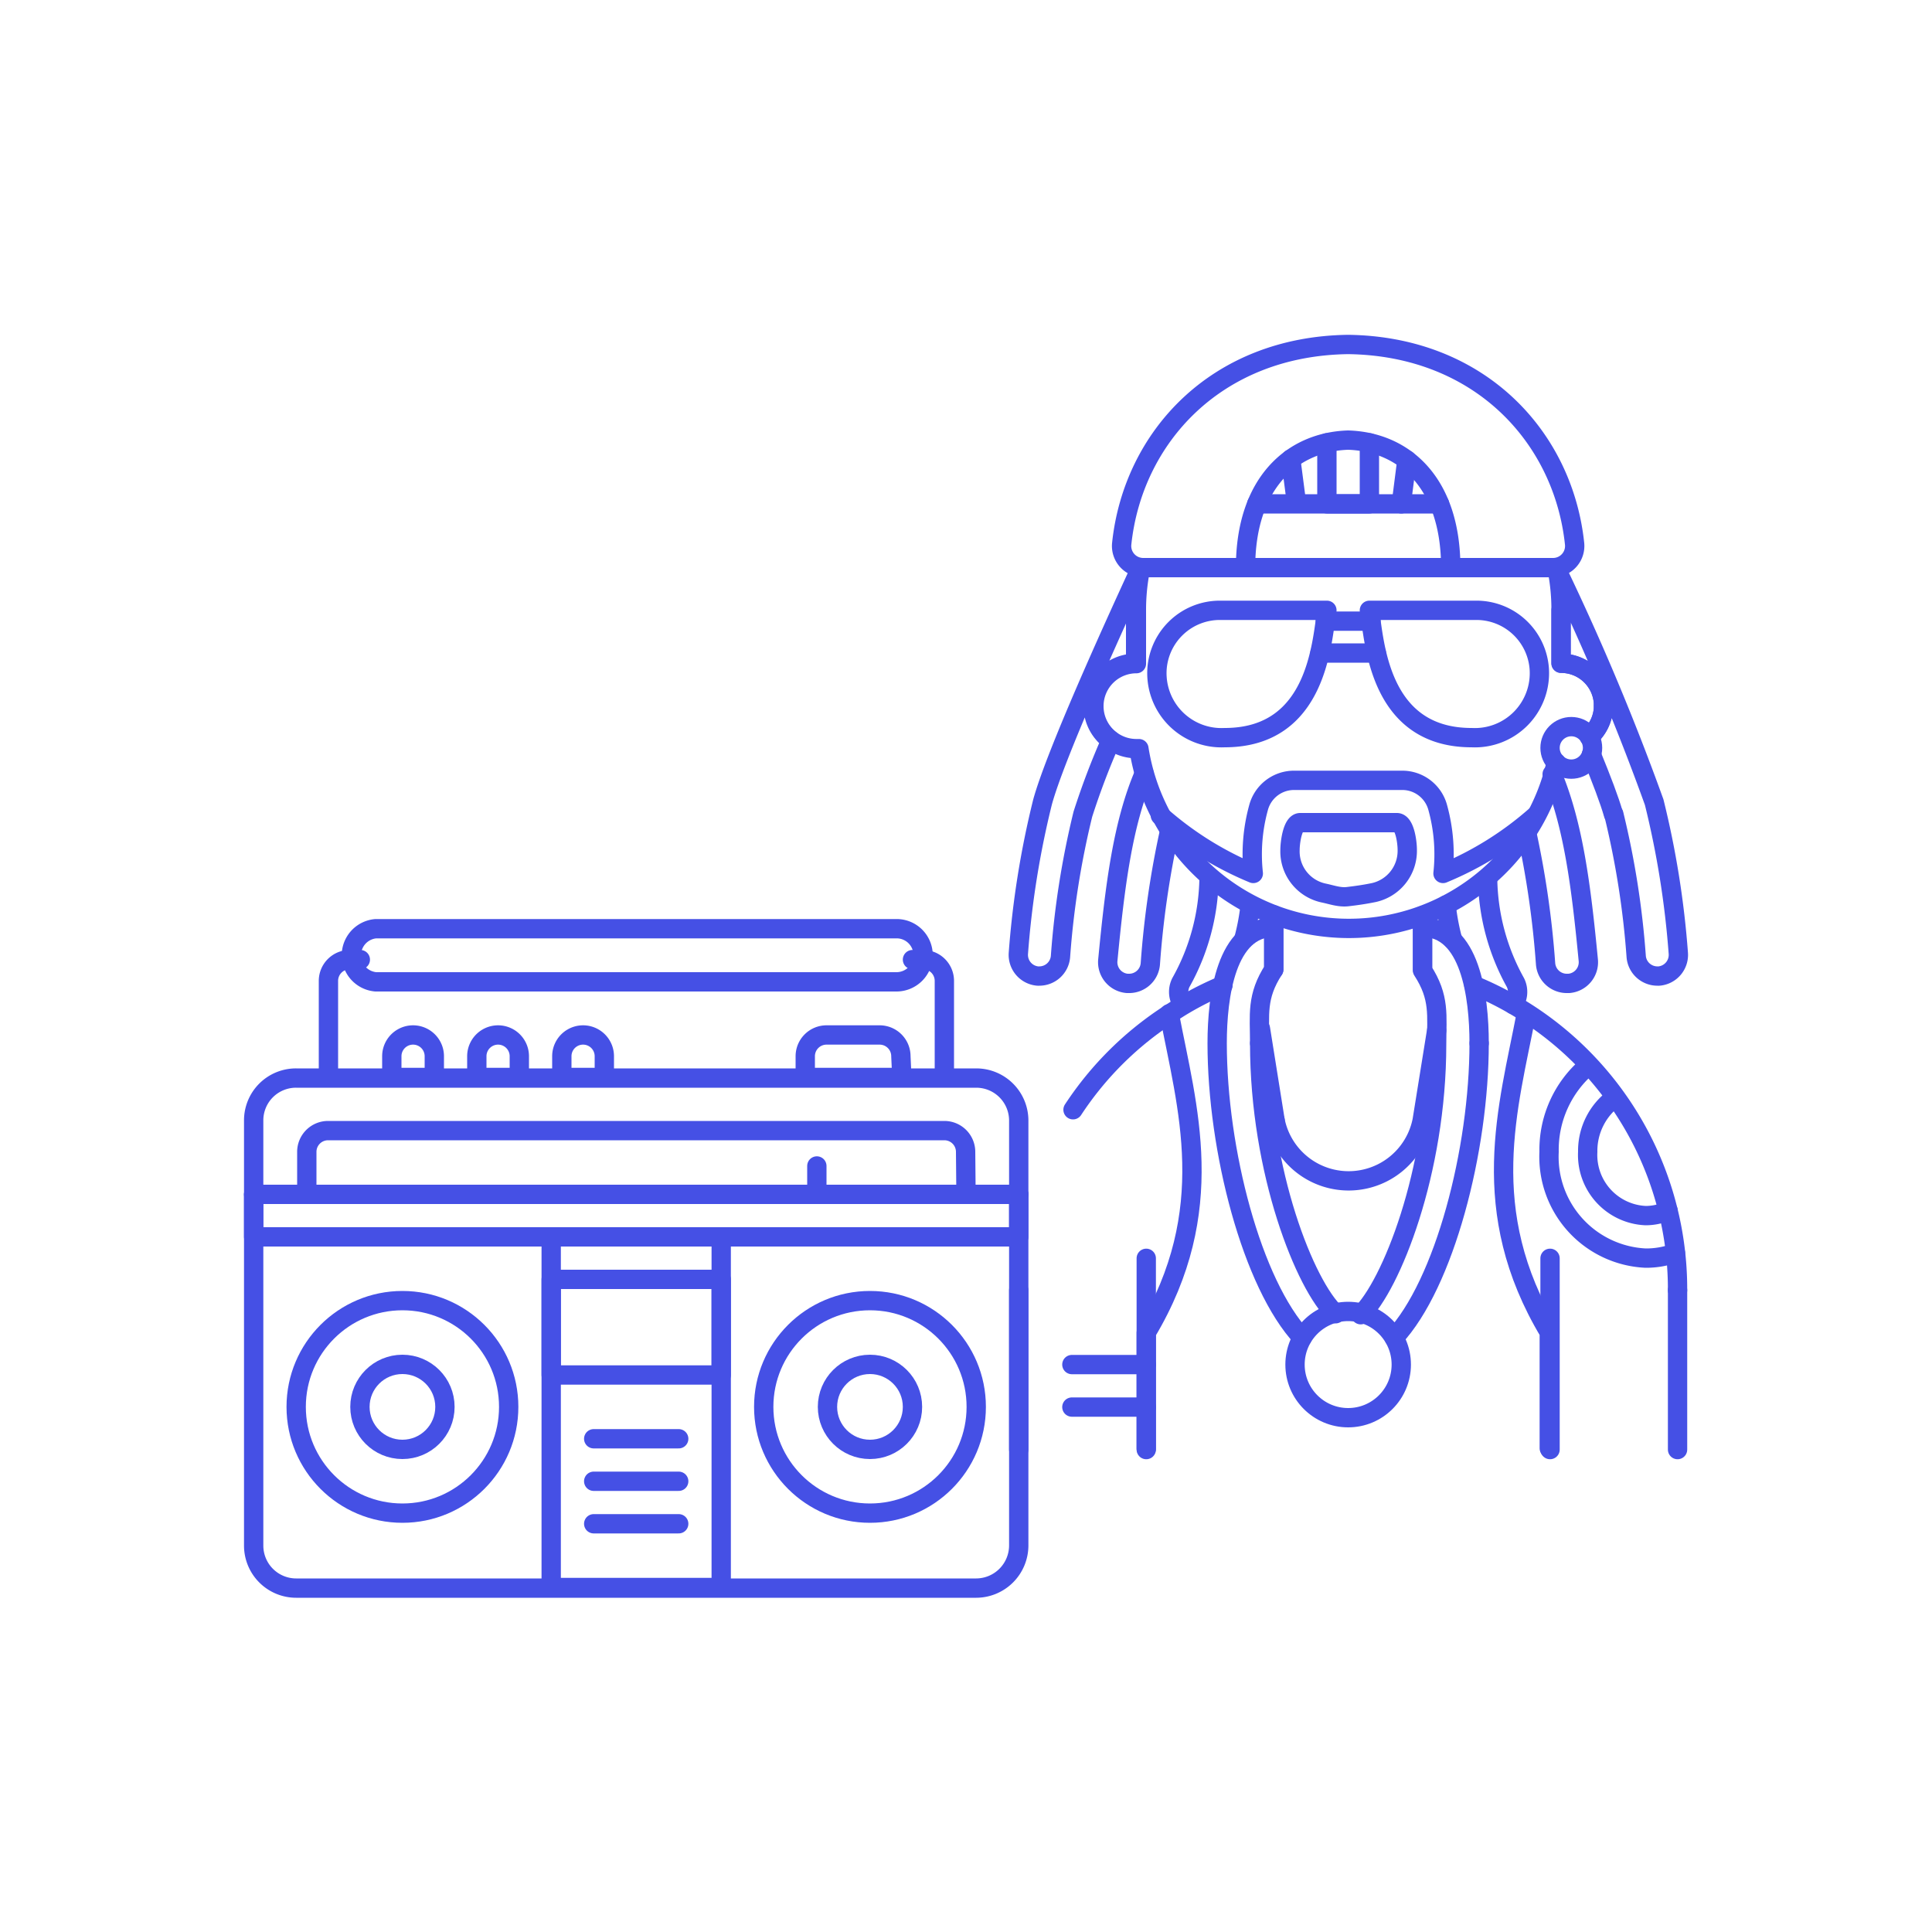 <svg id="Layer_1" data-name="Layer 1" xmlns="http://www.w3.org/2000/svg" viewBox="0 0 100 100"><defs><style>.cls-1{fill:none;stroke:#4550e5;stroke-linecap:round;stroke-linejoin:round;}</style></defs><title>reggae-male</title><path class="cls-1" d="M78.33,52a1.09,1.09,0,0,0,.11-1.14A11.36,11.36,0,0,1,77,45.51"/><path class="cls-1" d="M74.85,46.84a12,12,0,0,0,.33,1.78"/><path class="cls-1" d="M79,43a48.13,48.13,0,0,1,1,6.9,1.1,1.1,0,0,0,1.13,1h.08a1.1,1.1,0,0,0,1-1.2c-.37-3.84-.77-7-1.87-9.63"/><path class="cls-1" d="M82.27,38.14A2.16,2.16,0,0,0,83,36.53a2.2,2.2,0,0,0-2.2-2.2V31.58a10.72,10.72,0,0,0-.18-2,127.46,127.46,0,0,1,5,11.94,46.89,46.89,0,0,1,1.25,7.83,1.1,1.1,0,0,1-1,1.17h-.08a1.1,1.1,0,0,1-1.1-1,44.42,44.42,0,0,0-1.16-7.38"/><path class="cls-1" d="M61.23,52a1.09,1.09,0,0,1-.11-1.14,11.36,11.36,0,0,0,1.46-5.39"/><path class="cls-1" d="M64.71,46.84a11.66,11.66,0,0,1-.33,1.77"/><path class="cls-1" d="M60.54,43a47.91,47.91,0,0,0-1,6.9,1.1,1.1,0,0,1-1.13,1h-.07a1.1,1.1,0,0,1-1-1.2c.37-3.85.77-7.06,1.88-9.65"/><path class="cls-1" d="M56.58,36.53a2.19,2.19,0,0,1,2.2-2.2V31.58a10.72,10.72,0,0,1,.18-2c-1.46,3.17-4.34,9.52-5,11.94a46.89,46.89,0,0,0-1.25,7.83,1.1,1.1,0,0,0,1,1.17h.08a1.1,1.1,0,0,0,1.1-1,44.42,44.42,0,0,1,1.16-7.38,39,39,0,0,1,1.45-3.82A2.19,2.19,0,0,1,56.58,36.53Z"/><path class="cls-1" d="M74.36,53.34,73.61,58A3.88,3.88,0,0,1,66,58"/><path class="cls-1" d="M79,52.47v0c-.93,4.86-2.59,10.18,1.19,16.49v6"/><path class="cls-1" d="M60.52,52.47c.92,4.85,2.6,10.17-1.19,16.51v6"/><line class="cls-1" x1="59.33" y1="65.13" x2="59.33" y2="75.03"/><line class="cls-1" x1="80.23" y1="65.13" x2="80.23" y2="75.03"/><path class="cls-1" d="M73.63,50.18V47.39"/><line class="cls-1" x1="86.83" y1="66.78" x2="86.83" y2="75.03"/><line class="cls-1" x1="52.73" y1="75.03" x2="52.73" y2="66.78"/><path class="cls-1" d="M65.93,47.35v2.83"/><path class="cls-1" d="M65.2,54c0-1.49-.18-2.42.73-3.82V48C63.47,48,63,51.55,63,54c0,5.53,1.8,12.46,4.4,15.24"/><path class="cls-1" d="M76.56,54c0-2.45-.47-6-2.93-6v2.23c.91,1.4.73,2.33.73,3.82,0,6.63-2.37,12.51-3.93,14"/><circle class="cls-1" cx="69.78" cy="70.63" r="2.75"/><path class="cls-1" d="M86.72,64.85a4.38,4.38,0,0,1-1.54.27,5.25,5.25,0,0,1-5-5.5,5.69,5.69,0,0,1,2-4.44"/><path class="cls-1" d="M86.34,62.67a2.84,2.84,0,0,1-1.16.25,3.14,3.14,0,0,1-3-3.3,3.4,3.4,0,0,1,1.4-2.8"/><line class="cls-1" x1="59.33" y1="70.63" x2="55.48" y2="70.63"/><line class="cls-1" x1="59.33" y1="72.83" x2="55.48" y2="72.83"/><path class="cls-1" d="M83,36.53a2.2,2.2,0,0,0-2.2-2.2V31.58"/><path class="cls-1" d="M59,29.6a10.8,10.8,0,0,0-.18,2v2.75a2.2,2.2,0,0,0,0,4.4h.13a11,11,0,0,0,21.6.72"/><path class="cls-1" d="M79.5,42.21a0,0,0,0,0,0,0,17.19,17.19,0,0,1-4.81,3,9.11,9.11,0,0,0-.27-3.4,1.9,1.9,0,0,0-1.86-1.42H67a1.9,1.9,0,0,0-1.86,1.42,9.11,9.11,0,0,0-.27,3.4,17.19,17.19,0,0,1-4.81-3v0m9.72,5.88M71,46.22c-.4.08-.82.14-1.25.19s-.85-.11-1.25-.19A2.2,2.2,0,0,1,66.77,44c0-.39.13-1.42.53-1.42h5c.41,0,.54,1,.54,1.42A2.21,2.21,0,0,1,71,46.22Z"/><line class="cls-1" x1="68.6" y1="32.15" x2="70.96" y2="32.15"/><line class="cls-1" x1="68.32" y1="33.8" x2="71.24" y2="33.8"/><circle class="cls-1" cx="81.33" cy="38.71" r="1.1"/><path class="cls-1" d="M63.39,38.18a3.34,3.34,0,0,1-3.5-3.59,3.26,3.26,0,0,1,3.29-3h5.5C68.41,33.2,68.21,38.18,63.39,38.18Z"/><path class="cls-1" d="M76.17,38.18a3.34,3.34,0,0,0,3.5-3.59,3.26,3.26,0,0,0-3.29-3h-5.5C71.15,33.2,71.35,38.18,76.17,38.18Z"/><polyline class="cls-1" points="70.88 22.92 70.88 26.08 68.68 26.08 68.68 22.92"/><line class="cls-1" x1="66.81" y1="23.76" x2="67.1" y2="25.99"/><line class="cls-1" x1="72.53" y1="26.08" x2="72.82" y2="23.81"/><path class="cls-1" d="M74.51,26.08H65.05"/><path class="cls-1" d="M64.33,29.38h10.9"/><path class="cls-1" d="M81.5,28.14c-.58-5.49-4.88-10.22-11.72-10.31-6.84.09-11.14,4.82-11.72,10.31a1.12,1.12,0,0,0,1.1,1.24h5.31c0-4.4,2.43-6.51,5.31-6.6,2.87.09,5.31,2.17,5.31,6.6H80.4A1.12,1.12,0,0,0,81.5,28.14Z"/><path class="cls-1" d="M82.27,38.14A2.16,2.16,0,0,0,83,36.53"/><path class="cls-1" d="M83.51,42.14c-.2-.71-.62-1.81-1.14-3.08"/><path class="cls-1" d="M72.16,69.24c2.6-2.78,4.4-9.71,4.4-15.24"/><path class="cls-1" d="M69.13,68c-1.56-1.44-3.93-7.32-3.93-14"/><path class="cls-1" d="M66,58l-.76-4.76"/><path class="cls-1" d="M63.3,51l0,0h0a16.07,16.07,0,0,0-2,1c-.24.14-.47.29-.7.44a17,17,0,0,0-5.06,5"/><path class="cls-1" d="M86.83,66.78A17,17,0,0,0,76.29,51"/><path class="cls-1" d="M52.73,80a2.21,2.21,0,0,1-2.2,2.2H15.33a2.2,2.2,0,0,1-2.2-2.2V61.82h39.6Z"/><line class="cls-1" x1="37.33" y1="82.17" x2="28.53" y2="82.17"/><line class="cls-1" x1="28.53" y1="61.82" x2="37.33" y2="61.82"/><path class="cls-1" d="M52.73,61.82H13.13V58a2.19,2.19,0,0,1,2.2-2.2h35.2a2.2,2.2,0,0,1,2.2,2.2Z"/><path class="cls-1" d="M50,61.82H15.88v-2.2a1.1,1.1,0,0,1,1.1-1.1h31.9a1.1,1.1,0,0,1,1.1,1.1Z"/><circle class="cls-1" cx="20.83" cy="72.82" r="5.5"/><circle class="cls-1" cx="20.83" cy="72.82" r="2.2"/><circle class="cls-1" cx="45.03" cy="72.82" r="5.5"/><circle class="cls-1" cx="45.03" cy="72.82" r="2.2"/><rect class="cls-1" x="28.53" y="66.22" width="8.8" height="4.95"/><line class="cls-1" x1="30.73" y1="74.47" x2="35.13" y2="74.47"/><line class="cls-1" x1="30.73" y1="76.67" x2="35.13" y2="76.67"/><line class="cls-1" x1="30.73" y1="78.87" x2="35.13" y2="78.87"/><path class="cls-1" d="M17,55.77v-5a1.1,1.1,0,0,1,1.1-1.1h.55"/><path class="cls-1" d="M48.88,55.77v-5a1.1,1.1,0,0,0-1.1-1.1h-.55"/><path class="cls-1" d="M47.78,49.44a1.38,1.38,0,0,1-1.38,1.38H19.45a1.38,1.38,0,0,1,0-2.75h27A1.37,1.37,0,0,1,47.78,49.44Z"/><path class="cls-1" d="M46.68,55.77h-5v-1.1a1.1,1.1,0,0,1,1.1-1.1h2.75a1.1,1.1,0,0,1,1.1,1.1Z"/><path class="cls-1" d="M22.48,55.77h-2.2v-1.1a1.1,1.1,0,0,1,2.2,0Z"/><path class="cls-1" d="M26.88,55.77h-2.2v-1.1a1.1,1.1,0,1,1,2.2,0Z"/><path class="cls-1" d="M31.28,55.77h-2.2v-1.1a1.1,1.1,0,0,1,2.2,0Z"/><line class="cls-1" x1="42.28" y1="60.35" x2="42.28" y2="61.82"/><rect class="cls-1" x="13.13" y="61.82" width="39.6" height="2.2"/><line class="cls-1" x1="28.53" y1="82.17" x2="28.53" y2="64.27"/><line class="cls-1" x1="37.33" y1="64.02" x2="37.33" y2="82.17"/></svg>